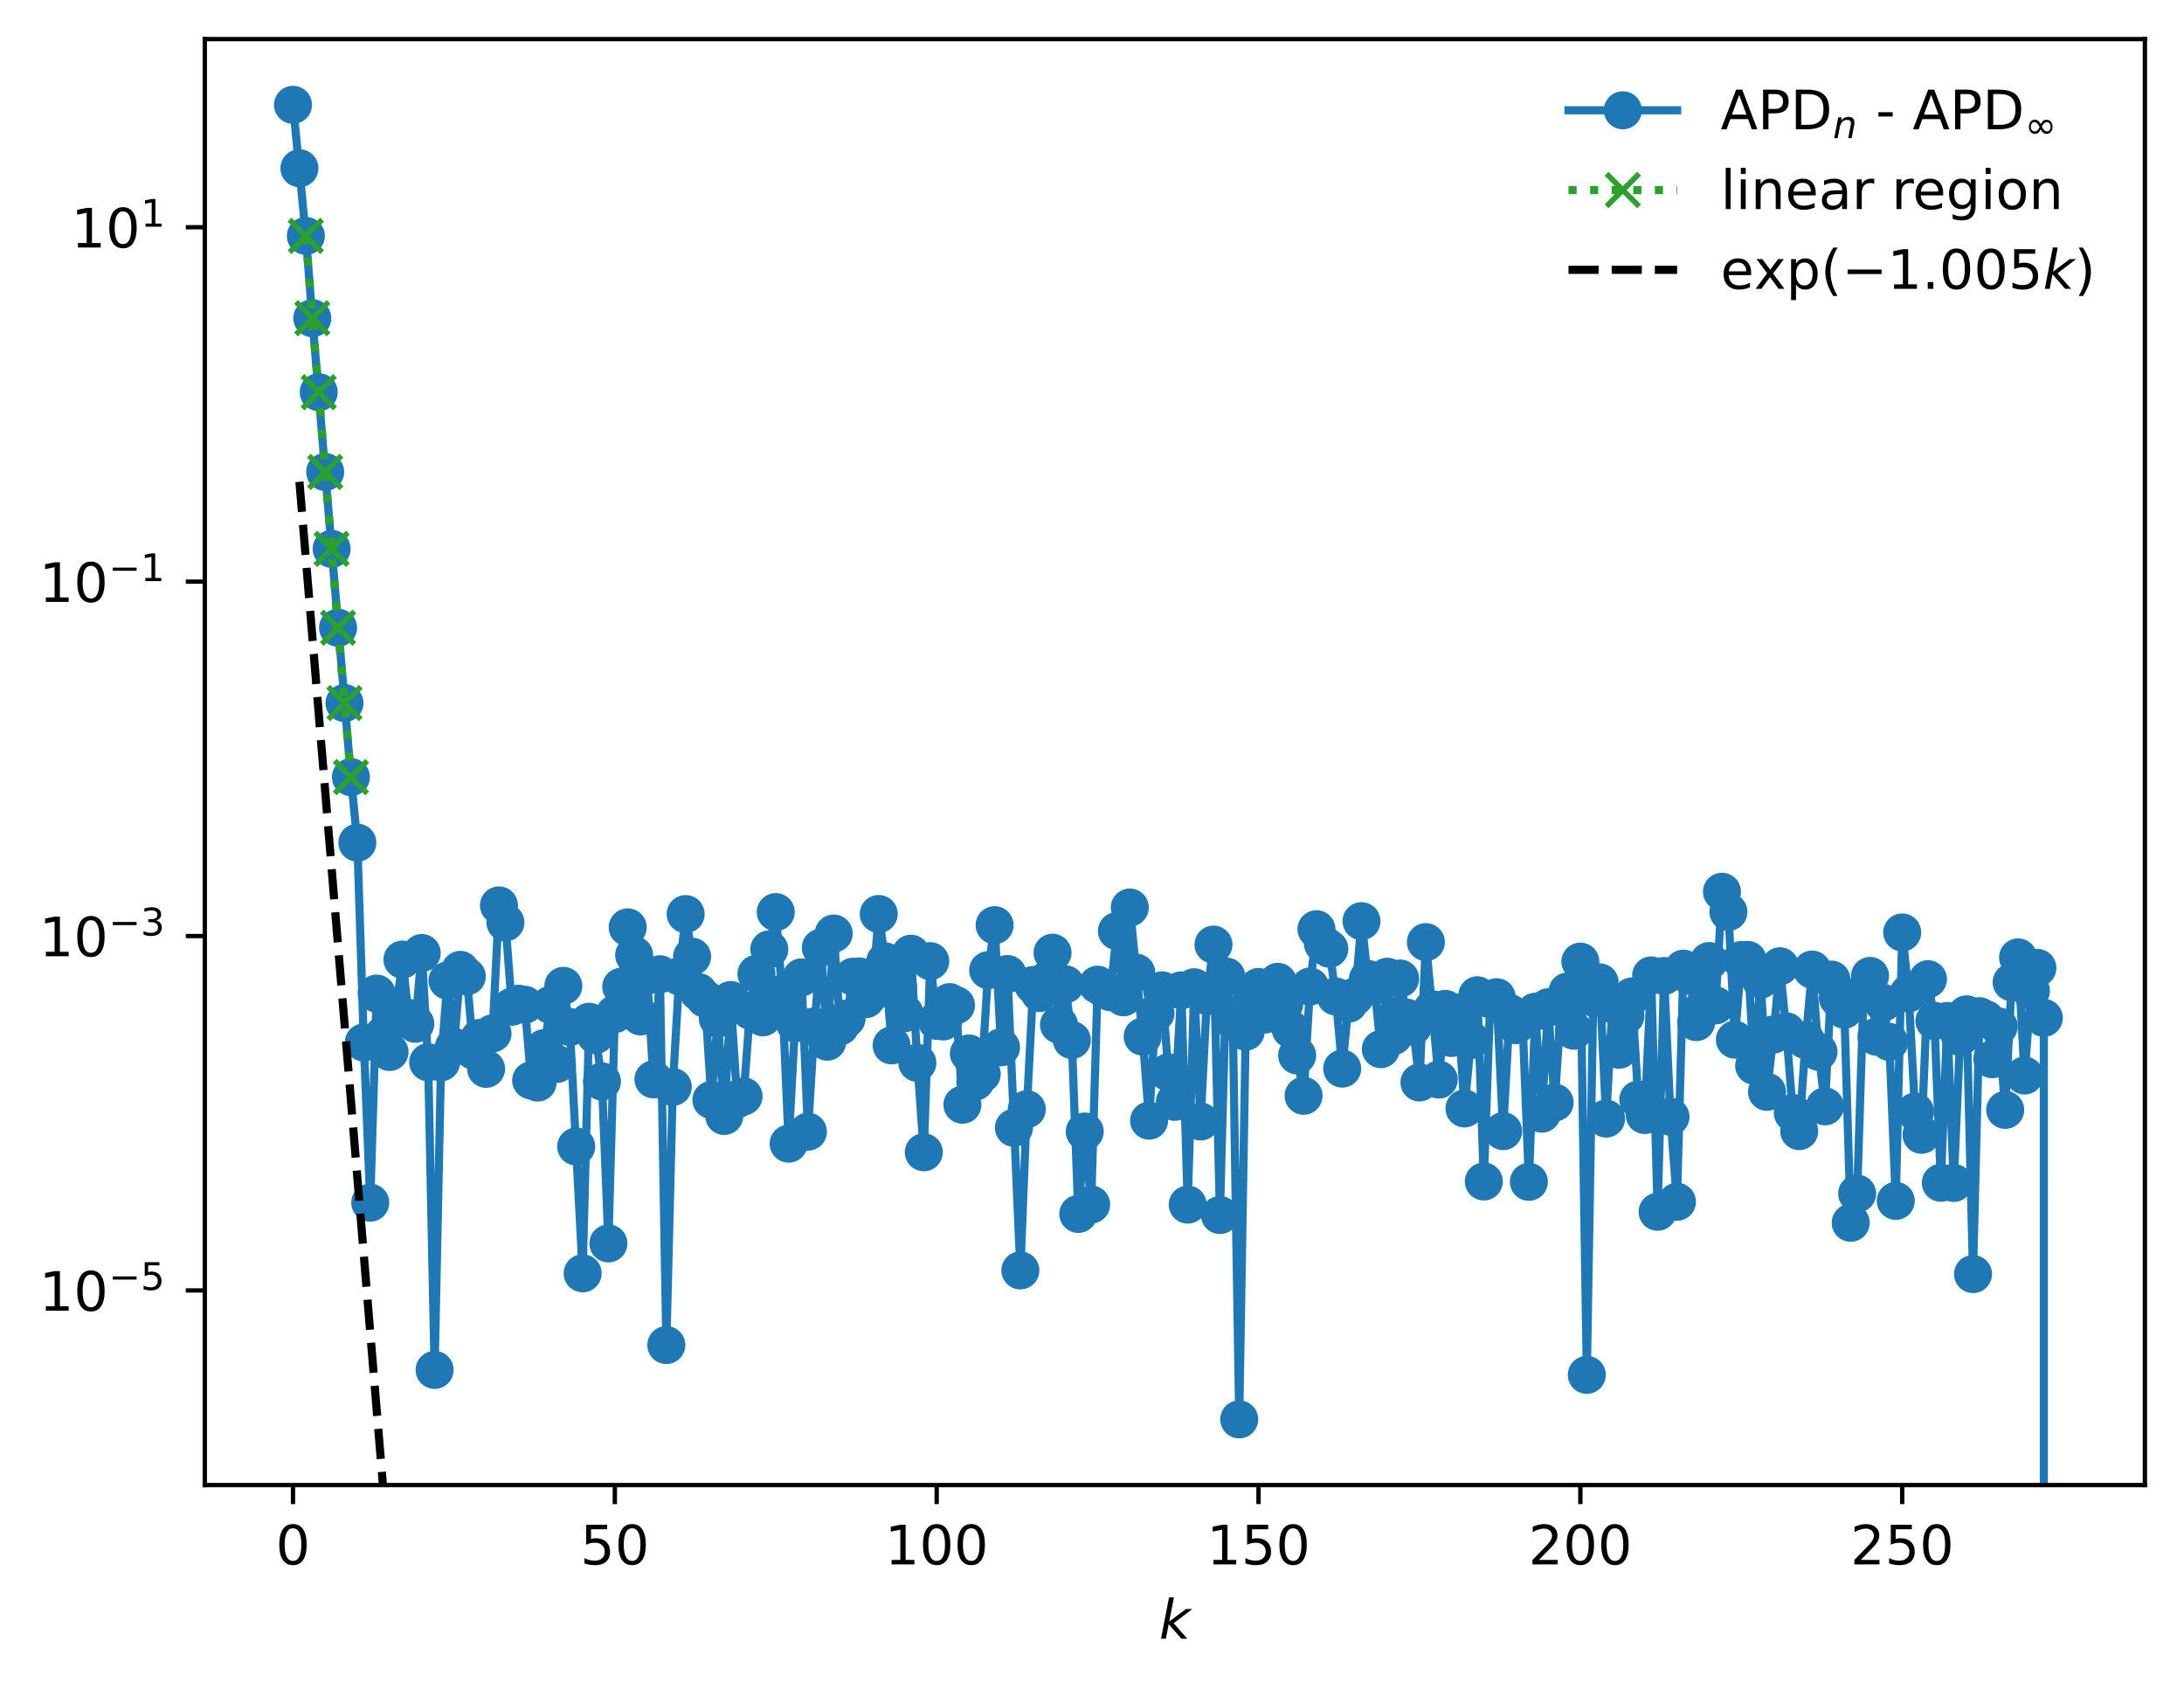 <?xml version="1.0" encoding="utf-8" standalone="no"?>
<!DOCTYPE svg PUBLIC "-//W3C//DTD SVG 1.1//EN"
  "http://www.w3.org/Graphics/SVG/1.1/DTD/svg11.dtd">
<!-- Created with matplotlib (https://matplotlib.org/) -->
<svg height="310.868pt" version="1.1" viewBox="0 0 402.02 310.868" width="402.02pt" xmlns="http://www.w3.org/2000/svg" xmlns:xlink="http://www.w3.org/1999/xlink">
 <defs>
  <style type="text/css">
*{stroke-linecap:butt;stroke-linejoin:round;}
  </style>
 </defs>
 <g id="figure_1">
  <g id="patch_1">
   <path d="M 0 310.868 
L 402.02 310.868 
L 402.02 0 
L 0 0 
z
" style="fill:#ffffff;"/>
  </g>
  <g id="axes_1">
   <g id="patch_2">
    <path d="M 37.7 273.312 
L 394.82 273.312 
L 394.82 7.2 
L 37.7 7.2 
z
" style="fill:#ffffff;"/>
   </g>
   <g id="matplotlib.axis_1">
    <g id="xtick_1">
     <g id="line2d_1">
      <defs>
       <path d="M 0 0 
L 0 3.5 
" id="m917e7c6786" style="stroke:#000000;stroke-width:0.8;"/>
      </defs>
      <g>
       <use style="stroke:#000000;stroke-width:0.8;" x="53.933" xlink:href="#m917e7c6786" y="273.312"/>
      </g>
     </g>
     <g id="text_1">
      <!-- 0 -->
      <defs>
       <path d="M 31.781 66.406 
Q 24.172 66.406 20.328 58.906 
Q 16.5 51.422 16.5 36.375 
Q 16.5 21.391 20.328 13.891 
Q 24.172 6.391 31.781 6.391 
Q 39.453 6.391 43.281 13.891 
Q 47.125 21.391 47.125 36.375 
Q 47.125 51.422 43.281 58.906 
Q 39.453 66.406 31.781 66.406 
z
M 31.781 74.219 
Q 44.047 74.219 50.516 64.516 
Q 56.984 54.828 56.984 36.375 
Q 56.984 17.969 50.516 8.266 
Q 44.047 -1.422 31.781 -1.422 
Q 19.531 -1.422 13.062 8.266 
Q 6.594 17.969 6.594 36.375 
Q 6.594 54.828 13.062 64.516 
Q 19.531 74.219 31.781 74.219 
z
" id="DejaVuSans-48"/>
      </defs>
      <g transform="translate(50.751 287.91)scale(0.1 -0.1)">
       <use xlink:href="#DejaVuSans-48"/>
      </g>
     </g>
    </g>
    <g id="xtick_2">
     <g id="line2d_2">
      <g>
       <use style="stroke:#000000;stroke-width:0.8;" x="113.176" xlink:href="#m917e7c6786" y="273.312"/>
      </g>
     </g>
     <g id="text_2">
      <!-- 50 -->
      <defs>
       <path d="M 10.797 72.906 
L 49.516 72.906 
L 49.516 64.594 
L 19.828 64.594 
L 19.828 46.734 
Q 21.969 47.469 24.109 47.828 
Q 26.266 48.188 28.422 48.188 
Q 40.625 48.188 47.75 41.5 
Q 54.891 34.812 54.891 23.391 
Q 54.891 11.625 47.562 5.094 
Q 40.234 -1.422 26.906 -1.422 
Q 22.312 -1.422 17.547 -0.641 
Q 12.797 0.141 7.719 1.703 
L 7.719 11.625 
Q 12.109 9.234 16.797 8.062 
Q 21.484 6.891 26.703 6.891 
Q 35.156 6.891 40.078 11.328 
Q 45.016 15.766 45.016 23.391 
Q 45.016 31 40.078 35.438 
Q 35.156 39.891 26.703 39.891 
Q 22.75 39.891 18.812 39.016 
Q 14.891 38.141 10.797 36.281 
z
" id="DejaVuSans-53"/>
      </defs>
      <g transform="translate(106.814 287.91)scale(0.1 -0.1)">
       <use xlink:href="#DejaVuSans-53"/>
       <use x="63.623" xlink:href="#DejaVuSans-48"/>
      </g>
     </g>
    </g>
    <g id="xtick_3">
     <g id="line2d_3">
      <g>
       <use style="stroke:#000000;stroke-width:0.8;" x="172.42" xlink:href="#m917e7c6786" y="273.312"/>
      </g>
     </g>
     <g id="text_3">
      <!-- 100 -->
      <defs>
       <path d="M 12.406 8.297 
L 28.516 8.297 
L 28.516 63.922 
L 10.984 60.406 
L 10.984 69.391 
L 28.422 72.906 
L 38.281 72.906 
L 38.281 8.297 
L 54.391 8.297 
L 54.391 0 
L 12.406 0 
z
" id="DejaVuSans-49"/>
      </defs>
      <g transform="translate(162.876 287.91)scale(0.1 -0.1)">
       <use xlink:href="#DejaVuSans-49"/>
       <use x="63.623" xlink:href="#DejaVuSans-48"/>
       <use x="127.246" xlink:href="#DejaVuSans-48"/>
      </g>
     </g>
    </g>
    <g id="xtick_4">
     <g id="line2d_4">
      <g>
       <use style="stroke:#000000;stroke-width:0.8;" x="231.663" xlink:href="#m917e7c6786" y="273.312"/>
      </g>
     </g>
     <g id="text_4">
      <!-- 150 -->
      <g transform="translate(222.12 287.91)scale(0.1 -0.1)">
       <use xlink:href="#DejaVuSans-49"/>
       <use x="63.623" xlink:href="#DejaVuSans-53"/>
       <use x="127.246" xlink:href="#DejaVuSans-48"/>
      </g>
     </g>
    </g>
    <g id="xtick_5">
     <g id="line2d_5">
      <g>
       <use style="stroke:#000000;stroke-width:0.8;" x="290.907" xlink:href="#m917e7c6786" y="273.312"/>
      </g>
     </g>
     <g id="text_5">
      <!-- 200 -->
      <defs>
       <path d="M 19.188 8.297 
L 53.609 8.297 
L 53.609 0 
L 7.328 0 
L 7.328 8.297 
Q 12.938 14.109 22.625 23.891 
Q 32.328 33.688 34.812 36.531 
Q 39.547 41.844 41.422 45.531 
Q 43.312 49.219 43.312 52.781 
Q 43.312 58.594 39.234 62.25 
Q 35.156 65.922 28.609 65.922 
Q 23.969 65.922 18.812 64.312 
Q 13.672 62.703 7.812 59.422 
L 7.812 69.391 
Q 13.766 71.781 18.938 73 
Q 24.125 74.219 28.422 74.219 
Q 39.75 74.219 46.484 68.547 
Q 53.219 62.891 53.219 53.422 
Q 53.219 48.922 51.531 44.891 
Q 49.859 40.875 45.406 35.406 
Q 44.188 33.984 37.641 27.219 
Q 31.109 20.453 19.188 8.297 
z
" id="DejaVuSans-50"/>
      </defs>
      <g transform="translate(281.363 287.91)scale(0.1 -0.1)">
       <use xlink:href="#DejaVuSans-50"/>
       <use x="63.623" xlink:href="#DejaVuSans-48"/>
       <use x="127.246" xlink:href="#DejaVuSans-48"/>
      </g>
     </g>
    </g>
    <g id="xtick_6">
     <g id="line2d_6">
      <g>
       <use style="stroke:#000000;stroke-width:0.8;" x="350.15" xlink:href="#m917e7c6786" y="273.312"/>
      </g>
     </g>
     <g id="text_6">
      <!-- 250 -->
      <g transform="translate(340.607 287.91)scale(0.1 -0.1)">
       <use xlink:href="#DejaVuSans-50"/>
       <use x="63.623" xlink:href="#DejaVuSans-53"/>
       <use x="127.246" xlink:href="#DejaVuSans-48"/>
      </g>
     </g>
    </g>
    <g id="text_7">
     <!-- $ k $ -->
     <defs>
      <path d="M 18.312 75.984 
L 27.297 75.984 
L 18.703 31.688 
L 49.516 54.688 
L 61.188 54.688 
L 26.812 28.516 
L 51.906 0 
L 41.016 0 
L 17.672 26.703 
L 12.5 0 
L 3.516 0 
z
" id="DejaVuSans-Oblique-107"/>
     </defs>
     <g transform="translate(213.36 301.589)scale(0.1 -0.1)">
      <use transform="translate(0 0.016)" xlink:href="#DejaVuSans-Oblique-107"/>
     </g>
    </g>
   </g>
   <g id="matplotlib.axis_2">
    <g id="ytick_1">
     <g id="line2d_7">
      <defs>
       <path d="M 0 0 
L -3.5 0 
" id="m13aad64b2e" style="stroke:#000000;stroke-width:0.8;"/>
      </defs>
      <g>
       <use style="stroke:#000000;stroke-width:0.8;" x="37.7" xlink:href="#m13aad64b2e" y="237.493"/>
      </g>
     </g>
     <g id="text_8">
      <!-- $\mathdefault{10^{-5}}$ -->
      <defs>
       <path d="M 10.594 35.5 
L 73.188 35.5 
L 73.188 27.203 
L 10.594 27.203 
z
" id="DejaVuSans-8722"/>
      </defs>
      <g transform="translate(7.2 241.292)scale(0.1 -0.1)">
       <use transform="translate(0 0.684)" xlink:href="#DejaVuSans-49"/>
       <use transform="translate(63.623 0.684)" xlink:href="#DejaVuSans-48"/>
       <use transform="translate(128.203 38.966)scale(0.7)" xlink:href="#DejaVuSans-8722"/>
       <use transform="translate(186.855 38.966)scale(0.7)" xlink:href="#DejaVuSans-53"/>
      </g>
     </g>
    </g>
    <g id="ytick_2">
     <g id="line2d_8">
      <g>
       <use style="stroke:#000000;stroke-width:0.8;" x="37.7" xlink:href="#m13aad64b2e" y="172.269"/>
      </g>
     </g>
     <g id="text_9">
      <!-- $\mathdefault{10^{-3}}$ -->
      <defs>
       <path d="M 40.578 39.312 
Q 47.656 37.797 51.625 33 
Q 55.609 28.219 55.609 21.188 
Q 55.609 10.406 48.188 4.484 
Q 40.766 -1.422 27.094 -1.422 
Q 22.516 -1.422 17.656 -0.516 
Q 12.797 0.391 7.625 2.203 
L 7.625 11.719 
Q 11.719 9.328 16.594 8.109 
Q 21.484 6.891 26.812 6.891 
Q 36.078 6.891 40.938 10.547 
Q 45.797 14.203 45.797 21.188 
Q 45.797 27.641 41.281 31.266 
Q 36.766 34.906 28.719 34.906 
L 20.219 34.906 
L 20.219 43.016 
L 29.109 43.016 
Q 36.375 43.016 40.234 45.922 
Q 44.094 48.828 44.094 54.297 
Q 44.094 59.906 40.109 62.906 
Q 36.141 65.922 28.719 65.922 
Q 24.656 65.922 20.016 65.031 
Q 15.375 64.156 9.812 62.312 
L 9.812 71.094 
Q 15.438 72.656 20.344 73.438 
Q 25.25 74.219 29.594 74.219 
Q 40.828 74.219 47.359 69.109 
Q 53.906 64.016 53.906 55.328 
Q 53.906 49.266 50.438 45.094 
Q 46.969 40.922 40.578 39.312 
z
" id="DejaVuSans-51"/>
      </defs>
      <g transform="translate(7.2 176.068)scale(0.1 -0.1)">
       <use transform="translate(0 0.766)" xlink:href="#DejaVuSans-49"/>
       <use transform="translate(63.623 0.766)" xlink:href="#DejaVuSans-48"/>
       <use transform="translate(128.203 39.047)scale(0.7)" xlink:href="#DejaVuSans-8722"/>
       <use transform="translate(186.855 39.047)scale(0.7)" xlink:href="#DejaVuSans-51"/>
      </g>
     </g>
    </g>
    <g id="ytick_3">
     <g id="line2d_9">
      <g>
       <use style="stroke:#000000;stroke-width:0.8;" x="37.7" xlink:href="#m13aad64b2e" y="107.045"/>
      </g>
     </g>
     <g id="text_10">
      <!-- $\mathdefault{10^{-1}}$ -->
      <g transform="translate(7.2 110.845)scale(0.1 -0.1)">
       <use transform="translate(0 0.684)" xlink:href="#DejaVuSans-49"/>
       <use transform="translate(63.623 0.684)" xlink:href="#DejaVuSans-48"/>
       <use transform="translate(128.203 38.966)scale(0.7)" xlink:href="#DejaVuSans-8722"/>
       <use transform="translate(186.855 38.966)scale(0.7)" xlink:href="#DejaVuSans-49"/>
      </g>
     </g>
    </g>
    <g id="ytick_4">
     <g id="line2d_10">
      <g>
       <use style="stroke:#000000;stroke-width:0.8;" x="37.7" xlink:href="#m13aad64b2e" y="41.822"/>
      </g>
     </g>
     <g id="text_11">
      <!-- $\mathdefault{10^{1}}$ -->
      <g transform="translate(13.1 45.621)scale(0.1 -0.1)">
       <use transform="translate(0 0.684)" xlink:href="#DejaVuSans-49"/>
       <use transform="translate(63.623 0.684)" xlink:href="#DejaVuSans-48"/>
       <use transform="translate(128.203 38.966)scale(0.7)" xlink:href="#DejaVuSans-49"/>
      </g>
     </g>
    </g>
   </g>
   <g id="line2d_11">
    <path clip-path="url(#p1f882ad20c)" d="M 53.933 19.296 
L 56.302 43.418 
L 57.487 58.563 
L 59.857 86.86 
L 64.597 143.024 
L 65.781 155.082 
L 66.966 191.856 
L 68.151 221.334 
L 69.336 182.857 
L 70.521 190.556 
L 71.706 193.612 
L 72.891 186.163 
L 74.076 176.598 
L 75.26 187.352 
L 76.445 188.408 
L 77.63 175.395 
L 78.815 195.503 
L 80 252.12 
L 81.185 195.511 
L 82.37 180.454 
L 83.554 192.655 
L 84.739 178.497 
L 85.924 179.689 
L 87.109 193.32 
L 88.294 191.01 
L 89.479 196.71 
L 90.664 190.182 
L 91.849 166.632 
L 93.033 169.763 
L 94.218 185.281 
L 95.403 184.719 
L 96.588 184.913 
L 97.773 198.833 
L 98.958 199.237 
L 100.143 192.914 
L 101.328 184.929 
L 102.512 195.81 
L 103.697 181.432 
L 104.882 189.016 
L 107.252 234.341 
L 108.437 188.041 
L 109.622 190.484 
L 110.807 199.031 
L 111.991 228.836 
L 113.176 186.613 
L 114.361 181.602 
L 115.546 170.671 
L 116.731 175.782 
L 117.916 187.063 
L 119.101 179.565 
L 120.285 198.646 
L 121.47 179.303 
L 122.655 247.542 
L 123.84 200.037 
L 125.025 179.669 
L 126.21 168.225 
L 127.395 176.064 
L 128.58 182.585 
L 129.764 183.775 
L 130.949 202.428 
L 132.134 187.45 
L 133.319 205.385 
L 134.504 184.04 
L 135.689 202.298 
L 136.874 201.766 
L 138.059 185.97 
L 139.243 179.228 
L 140.428 187.23 
L 141.613 174.718 
L 142.798 167.862 
L 143.983 182.874 
L 145.168 210.481 
L 146.353 188.336 
L 147.538 179.878 
L 148.722 208.274 
L 149.907 188.908 
L 151.092 174.419 
L 152.277 191.713 
L 153.462 171.803 
L 154.647 188.883 
L 155.832 187.458 
L 157.016 179.749 
L 158.201 179.705 
L 159.386 183.887 
L 160.571 182.634 
L 161.756 168.208 
L 162.941 176.934 
L 164.126 192.397 
L 165.311 181.708 
L 166.495 186.476 
L 167.68 175.518 
L 168.865 195.611 
L 170.05 212.064 
L 171.235 176.892 
L 172.42 187.87 
L 173.605 187.983 
L 174.79 184.427 
L 175.974 185.013 
L 177.159 203.315 
L 178.344 193.879 
L 179.529 199.052 
L 180.714 197.651 
L 181.899 178.55 
L 183.084 170.268 
L 184.268 192.746 
L 185.453 179.262 
L 187.823 233.803 
L 189.008 204.14 
L 190.193 181.272 
L 191.378 182.752 
L 192.563 180.492 
L 193.747 175.341 
L 194.932 188.589 
L 196.117 181.15 
L 197.302 191.412 
L 198.487 223.41 
L 199.672 208.249 
L 200.857 221.679 
L 202.042 181.225 
L 203.226 181.99 
L 204.411 182.611 
L 205.596 171.358 
L 206.781 183.543 
L 207.966 167.023 
L 210.336 190.77 
L 211.521 206.239 
L 212.705 186.458 
L 213.89 182.262 
L 215.075 197.356 
L 216.26 202.781 
L 217.445 182.263 
L 218.63 221.695 
L 219.815 181.698 
L 220.999 206.4 
L 222.184 183.318 
L 223.369 173.846 
L 224.554 223.615 
L 225.739 179.725 
L 226.924 187.815 
L 228.109 261.216 
L 229.294 189.869 
L 230.478 183.295 
L 231.663 181.638 
L 232.848 186.707 
L 234.033 184.032 
L 235.218 180.695 
L 236.403 184.765 
L 238.773 194.241 
L 239.957 201.668 
L 241.142 181.556 
L 242.327 171.014 
L 243.512 173.654 
L 244.697 174.616 
L 245.882 183.387 
L 247.067 196.666 
L 248.252 184.714 
L 249.436 183.393 
L 250.621 169.532 
L 251.806 180.166 
L 252.991 181.387 
L 254.176 193.09 
L 255.361 179.755 
L 256.546 190.646 
L 257.73 180.092 
L 258.915 187.279 
L 260.1 188.925 
L 261.285 199.212 
L 262.47 173.388 
L 264.84 198.69 
L 266.025 185.67 
L 267.209 191.033 
L 268.394 186.35 
L 269.579 204 
L 270.764 191.412 
L 271.949 183.172 
L 273.134 217.436 
L 274.319 183.912 
L 275.504 183.533 
L 276.688 208.174 
L 277.873 186.432 
L 279.058 188.674 
L 280.243 187.311 
L 281.428 217.502 
L 282.613 186.195 
L 283.798 204.962 
L 284.982 185.376 
L 286.167 202.91 
L 287.352 185.406 
L 288.537 182.476 
L 289.722 189.687 
L 290.907 176.973 
L 292.092 253.025 
L 293.277 183.627 
L 294.461 180.792 
L 295.646 205.864 
L 296.831 184.855 
L 298.016 193.191 
L 299.201 186.958 
L 300.386 183.385 
L 301.571 202.351 
L 302.756 205.209 
L 303.94 179.517 
L 305.125 223.011 
L 306.31 179.623 
L 307.495 205.533 
L 308.68 221.176 
L 309.865 178.274 
L 311.05 179.601 
L 312.235 188.111 
L 313.419 185.589 
L 314.604 176.866 
L 315.789 185.033 
L 316.974 164.119 
L 318.159 167.831 
L 319.344 191.342 
L 320.529 176.685 
L 321.713 176.676 
L 322.898 196.136 
L 324.083 180.289 
L 325.268 200.946 
L 326.453 190.397 
L 327.638 177.833 
L 328.823 189.807 
L 330.008 204.825 
L 331.192 208.173 
L 332.377 191.425 
L 333.562 178.436 
L 334.747 193.573 
L 335.932 203.613 
L 337.117 180.276 
L 338.302 183.678 
L 339.487 185.828 
L 340.671 225.036 
L 341.856 219.673 
L 343.041 182.626 
L 344.226 179.609 
L 345.411 190.793 
L 346.596 184.557 
L 347.781 191.755 
L 348.966 221.013 
L 350.15 171.609 
L 351.335 182.817 
L 352.52 204.587 
L 353.705 208.847 
L 354.89 180.212 
L 356.075 187.885 
L 357.26 217.677 
L 358.444 187.895 
L 359.629 217.703 
L 360.814 190.823 
L 361.999 186.677 
L 363.184 234.482 
L 364.369 187.023 
L 365.554 187.593 
L 366.739 194.939 
L 367.923 188.915 
L 369.108 204.262 
L 370.293 180.777 
L 371.478 176.197 
L 372.663 197.94 
L 373.848 182.306 
L 375.033 178.139 
L 376.218 187.328 
L 376.222 311.868 
L 376.222 311.868 
" style="fill:none;stroke:#1f77b4;stroke-linecap:square;stroke-width:1.5;"/>
    <defs>
     <path d="M 0 3 
C 0.796 3 1.559 2.684 2.121 2.121 
C 2.684 1.559 3 0.796 3 0 
C 3 -0.796 2.684 -1.559 2.121 -2.121 
C 1.559 -2.684 0.796 -3 0 -3 
C -0.796 -3 -1.559 -2.684 -2.121 -2.121 
C -2.684 -1.559 -3 -0.796 -3 0 
C -3 0.796 -2.684 1.559 -2.121 2.121 
C -1.559 2.684 -0.796 3 0 3 
z
" id="mfa6913a764" style="stroke:#1f77b4;"/>
    </defs>
    <g clip-path="url(#p1f882ad20c)">
     <use style="fill:#1f77b4;stroke:#1f77b4;" x="53.933" xlink:href="#mfa6913a764" y="19.296"/>
     <use style="fill:#1f77b4;stroke:#1f77b4;" x="55.118" xlink:href="#mfa6913a764" y="30.965"/>
     <use style="fill:#1f77b4;stroke:#1f77b4;" x="56.302" xlink:href="#mfa6913a764" y="43.418"/>
     <use style="fill:#1f77b4;stroke:#1f77b4;" x="57.487" xlink:href="#mfa6913a764" y="58.563"/>
     <use style="fill:#1f77b4;stroke:#1f77b4;" x="58.672" xlink:href="#mfa6913a764" y="72.179"/>
     <use style="fill:#1f77b4;stroke:#1f77b4;" x="59.857" xlink:href="#mfa6913a764" y="86.86"/>
     <use style="fill:#1f77b4;stroke:#1f77b4;" x="61.042" xlink:href="#mfa6913a764" y="101.014"/>
     <use style="fill:#1f77b4;stroke:#1f77b4;" x="62.227" xlink:href="#mfa6913a764" y="115.528"/>
     <use style="fill:#1f77b4;stroke:#1f77b4;" x="63.412" xlink:href="#mfa6913a764" y="129.386"/>
     <use style="fill:#1f77b4;stroke:#1f77b4;" x="64.597" xlink:href="#mfa6913a764" y="143.024"/>
     <use style="fill:#1f77b4;stroke:#1f77b4;" x="65.781" xlink:href="#mfa6913a764" y="155.082"/>
     <use style="fill:#1f77b4;stroke:#1f77b4;" x="66.966" xlink:href="#mfa6913a764" y="191.856"/>
     <use style="fill:#1f77b4;stroke:#1f77b4;" x="68.151" xlink:href="#mfa6913a764" y="221.334"/>
     <use style="fill:#1f77b4;stroke:#1f77b4;" x="69.336" xlink:href="#mfa6913a764" y="182.857"/>
     <use style="fill:#1f77b4;stroke:#1f77b4;" x="70.521" xlink:href="#mfa6913a764" y="190.556"/>
     <use style="fill:#1f77b4;stroke:#1f77b4;" x="71.706" xlink:href="#mfa6913a764" y="193.612"/>
     <use style="fill:#1f77b4;stroke:#1f77b4;" x="72.891" xlink:href="#mfa6913a764" y="186.163"/>
     <use style="fill:#1f77b4;stroke:#1f77b4;" x="74.076" xlink:href="#mfa6913a764" y="176.598"/>
     <use style="fill:#1f77b4;stroke:#1f77b4;" x="75.26" xlink:href="#mfa6913a764" y="187.352"/>
     <use style="fill:#1f77b4;stroke:#1f77b4;" x="76.445" xlink:href="#mfa6913a764" y="188.408"/>
     <use style="fill:#1f77b4;stroke:#1f77b4;" x="77.63" xlink:href="#mfa6913a764" y="175.395"/>
     <use style="fill:#1f77b4;stroke:#1f77b4;" x="78.815" xlink:href="#mfa6913a764" y="195.503"/>
     <use style="fill:#1f77b4;stroke:#1f77b4;" x="80" xlink:href="#mfa6913a764" y="252.12"/>
     <use style="fill:#1f77b4;stroke:#1f77b4;" x="81.185" xlink:href="#mfa6913a764" y="195.511"/>
     <use style="fill:#1f77b4;stroke:#1f77b4;" x="82.37" xlink:href="#mfa6913a764" y="180.454"/>
     <use style="fill:#1f77b4;stroke:#1f77b4;" x="83.554" xlink:href="#mfa6913a764" y="192.655"/>
     <use style="fill:#1f77b4;stroke:#1f77b4;" x="84.739" xlink:href="#mfa6913a764" y="178.497"/>
     <use style="fill:#1f77b4;stroke:#1f77b4;" x="85.924" xlink:href="#mfa6913a764" y="179.689"/>
     <use style="fill:#1f77b4;stroke:#1f77b4;" x="87.109" xlink:href="#mfa6913a764" y="193.32"/>
     <use style="fill:#1f77b4;stroke:#1f77b4;" x="88.294" xlink:href="#mfa6913a764" y="191.01"/>
     <use style="fill:#1f77b4;stroke:#1f77b4;" x="89.479" xlink:href="#mfa6913a764" y="196.71"/>
     <use style="fill:#1f77b4;stroke:#1f77b4;" x="90.664" xlink:href="#mfa6913a764" y="190.182"/>
     <use style="fill:#1f77b4;stroke:#1f77b4;" x="91.849" xlink:href="#mfa6913a764" y="166.632"/>
     <use style="fill:#1f77b4;stroke:#1f77b4;" x="93.033" xlink:href="#mfa6913a764" y="169.763"/>
     <use style="fill:#1f77b4;stroke:#1f77b4;" x="94.218" xlink:href="#mfa6913a764" y="185.281"/>
     <use style="fill:#1f77b4;stroke:#1f77b4;" x="95.403" xlink:href="#mfa6913a764" y="184.719"/>
     <use style="fill:#1f77b4;stroke:#1f77b4;" x="96.588" xlink:href="#mfa6913a764" y="184.913"/>
     <use style="fill:#1f77b4;stroke:#1f77b4;" x="97.773" xlink:href="#mfa6913a764" y="198.833"/>
     <use style="fill:#1f77b4;stroke:#1f77b4;" x="98.958" xlink:href="#mfa6913a764" y="199.237"/>
     <use style="fill:#1f77b4;stroke:#1f77b4;" x="100.143" xlink:href="#mfa6913a764" y="192.914"/>
     <use style="fill:#1f77b4;stroke:#1f77b4;" x="101.328" xlink:href="#mfa6913a764" y="184.929"/>
     <use style="fill:#1f77b4;stroke:#1f77b4;" x="102.512" xlink:href="#mfa6913a764" y="195.81"/>
     <use style="fill:#1f77b4;stroke:#1f77b4;" x="103.697" xlink:href="#mfa6913a764" y="181.432"/>
     <use style="fill:#1f77b4;stroke:#1f77b4;" x="104.882" xlink:href="#mfa6913a764" y="189.016"/>
     <use style="fill:#1f77b4;stroke:#1f77b4;" x="106.067" xlink:href="#mfa6913a764" y="211.004"/>
     <use style="fill:#1f77b4;stroke:#1f77b4;" x="107.252" xlink:href="#mfa6913a764" y="234.341"/>
     <use style="fill:#1f77b4;stroke:#1f77b4;" x="108.437" xlink:href="#mfa6913a764" y="188.041"/>
     <use style="fill:#1f77b4;stroke:#1f77b4;" x="109.622" xlink:href="#mfa6913a764" y="190.484"/>
     <use style="fill:#1f77b4;stroke:#1f77b4;" x="110.807" xlink:href="#mfa6913a764" y="199.031"/>
     <use style="fill:#1f77b4;stroke:#1f77b4;" x="111.991" xlink:href="#mfa6913a764" y="228.836"/>
     <use style="fill:#1f77b4;stroke:#1f77b4;" x="113.176" xlink:href="#mfa6913a764" y="186.613"/>
     <use style="fill:#1f77b4;stroke:#1f77b4;" x="114.361" xlink:href="#mfa6913a764" y="181.602"/>
     <use style="fill:#1f77b4;stroke:#1f77b4;" x="115.546" xlink:href="#mfa6913a764" y="170.671"/>
     <use style="fill:#1f77b4;stroke:#1f77b4;" x="116.731" xlink:href="#mfa6913a764" y="175.782"/>
     <use style="fill:#1f77b4;stroke:#1f77b4;" x="117.916" xlink:href="#mfa6913a764" y="187.063"/>
     <use style="fill:#1f77b4;stroke:#1f77b4;" x="119.101" xlink:href="#mfa6913a764" y="179.565"/>
     <use style="fill:#1f77b4;stroke:#1f77b4;" x="120.285" xlink:href="#mfa6913a764" y="198.646"/>
     <use style="fill:#1f77b4;stroke:#1f77b4;" x="121.47" xlink:href="#mfa6913a764" y="179.303"/>
     <use style="fill:#1f77b4;stroke:#1f77b4;" x="122.655" xlink:href="#mfa6913a764" y="247.542"/>
     <use style="fill:#1f77b4;stroke:#1f77b4;" x="123.84" xlink:href="#mfa6913a764" y="200.037"/>
     <use style="fill:#1f77b4;stroke:#1f77b4;" x="125.025" xlink:href="#mfa6913a764" y="179.669"/>
     <use style="fill:#1f77b4;stroke:#1f77b4;" x="126.21" xlink:href="#mfa6913a764" y="168.225"/>
     <use style="fill:#1f77b4;stroke:#1f77b4;" x="127.395" xlink:href="#mfa6913a764" y="176.064"/>
     <use style="fill:#1f77b4;stroke:#1f77b4;" x="128.58" xlink:href="#mfa6913a764" y="182.585"/>
     <use style="fill:#1f77b4;stroke:#1f77b4;" x="129.764" xlink:href="#mfa6913a764" y="183.775"/>
     <use style="fill:#1f77b4;stroke:#1f77b4;" x="130.949" xlink:href="#mfa6913a764" y="202.428"/>
     <use style="fill:#1f77b4;stroke:#1f77b4;" x="132.134" xlink:href="#mfa6913a764" y="187.45"/>
     <use style="fill:#1f77b4;stroke:#1f77b4;" x="133.319" xlink:href="#mfa6913a764" y="205.385"/>
     <use style="fill:#1f77b4;stroke:#1f77b4;" x="134.504" xlink:href="#mfa6913a764" y="184.04"/>
     <use style="fill:#1f77b4;stroke:#1f77b4;" x="135.689" xlink:href="#mfa6913a764" y="202.298"/>
     <use style="fill:#1f77b4;stroke:#1f77b4;" x="136.874" xlink:href="#mfa6913a764" y="201.766"/>
     <use style="fill:#1f77b4;stroke:#1f77b4;" x="138.059" xlink:href="#mfa6913a764" y="185.97"/>
     <use style="fill:#1f77b4;stroke:#1f77b4;" x="139.243" xlink:href="#mfa6913a764" y="179.228"/>
     <use style="fill:#1f77b4;stroke:#1f77b4;" x="140.428" xlink:href="#mfa6913a764" y="187.23"/>
     <use style="fill:#1f77b4;stroke:#1f77b4;" x="141.613" xlink:href="#mfa6913a764" y="174.718"/>
     <use style="fill:#1f77b4;stroke:#1f77b4;" x="142.798" xlink:href="#mfa6913a764" y="167.862"/>
     <use style="fill:#1f77b4;stroke:#1f77b4;" x="143.983" xlink:href="#mfa6913a764" y="182.874"/>
     <use style="fill:#1f77b4;stroke:#1f77b4;" x="145.168" xlink:href="#mfa6913a764" y="210.481"/>
     <use style="fill:#1f77b4;stroke:#1f77b4;" x="146.353" xlink:href="#mfa6913a764" y="188.336"/>
     <use style="fill:#1f77b4;stroke:#1f77b4;" x="147.538" xlink:href="#mfa6913a764" y="179.878"/>
     <use style="fill:#1f77b4;stroke:#1f77b4;" x="148.722" xlink:href="#mfa6913a764" y="208.274"/>
     <use style="fill:#1f77b4;stroke:#1f77b4;" x="149.907" xlink:href="#mfa6913a764" y="188.908"/>
     <use style="fill:#1f77b4;stroke:#1f77b4;" x="151.092" xlink:href="#mfa6913a764" y="174.419"/>
     <use style="fill:#1f77b4;stroke:#1f77b4;" x="152.277" xlink:href="#mfa6913a764" y="191.713"/>
     <use style="fill:#1f77b4;stroke:#1f77b4;" x="153.462" xlink:href="#mfa6913a764" y="171.803"/>
     <use style="fill:#1f77b4;stroke:#1f77b4;" x="154.647" xlink:href="#mfa6913a764" y="188.883"/>
     <use style="fill:#1f77b4;stroke:#1f77b4;" x="155.832" xlink:href="#mfa6913a764" y="187.458"/>
     <use style="fill:#1f77b4;stroke:#1f77b4;" x="157.016" xlink:href="#mfa6913a764" y="179.749"/>
     <use style="fill:#1f77b4;stroke:#1f77b4;" x="158.201" xlink:href="#mfa6913a764" y="179.705"/>
     <use style="fill:#1f77b4;stroke:#1f77b4;" x="159.386" xlink:href="#mfa6913a764" y="183.887"/>
     <use style="fill:#1f77b4;stroke:#1f77b4;" x="160.571" xlink:href="#mfa6913a764" y="182.634"/>
     <use style="fill:#1f77b4;stroke:#1f77b4;" x="161.756" xlink:href="#mfa6913a764" y="168.208"/>
     <use style="fill:#1f77b4;stroke:#1f77b4;" x="162.941" xlink:href="#mfa6913a764" y="176.934"/>
     <use style="fill:#1f77b4;stroke:#1f77b4;" x="164.126" xlink:href="#mfa6913a764" y="192.397"/>
     <use style="fill:#1f77b4;stroke:#1f77b4;" x="165.311" xlink:href="#mfa6913a764" y="181.708"/>
     <use style="fill:#1f77b4;stroke:#1f77b4;" x="166.495" xlink:href="#mfa6913a764" y="186.476"/>
     <use style="fill:#1f77b4;stroke:#1f77b4;" x="167.68" xlink:href="#mfa6913a764" y="175.518"/>
     <use style="fill:#1f77b4;stroke:#1f77b4;" x="168.865" xlink:href="#mfa6913a764" y="195.611"/>
     <use style="fill:#1f77b4;stroke:#1f77b4;" x="170.05" xlink:href="#mfa6913a764" y="212.064"/>
     <use style="fill:#1f77b4;stroke:#1f77b4;" x="171.235" xlink:href="#mfa6913a764" y="176.892"/>
     <use style="fill:#1f77b4;stroke:#1f77b4;" x="172.42" xlink:href="#mfa6913a764" y="187.87"/>
     <use style="fill:#1f77b4;stroke:#1f77b4;" x="173.605" xlink:href="#mfa6913a764" y="187.983"/>
     <use style="fill:#1f77b4;stroke:#1f77b4;" x="174.79" xlink:href="#mfa6913a764" y="184.427"/>
     <use style="fill:#1f77b4;stroke:#1f77b4;" x="175.974" xlink:href="#mfa6913a764" y="185.013"/>
     <use style="fill:#1f77b4;stroke:#1f77b4;" x="177.159" xlink:href="#mfa6913a764" y="203.315"/>
     <use style="fill:#1f77b4;stroke:#1f77b4;" x="178.344" xlink:href="#mfa6913a764" y="193.879"/>
     <use style="fill:#1f77b4;stroke:#1f77b4;" x="179.529" xlink:href="#mfa6913a764" y="199.052"/>
     <use style="fill:#1f77b4;stroke:#1f77b4;" x="180.714" xlink:href="#mfa6913a764" y="197.651"/>
     <use style="fill:#1f77b4;stroke:#1f77b4;" x="181.899" xlink:href="#mfa6913a764" y="178.55"/>
     <use style="fill:#1f77b4;stroke:#1f77b4;" x="183.084" xlink:href="#mfa6913a764" y="170.268"/>
     <use style="fill:#1f77b4;stroke:#1f77b4;" x="184.268" xlink:href="#mfa6913a764" y="192.746"/>
     <use style="fill:#1f77b4;stroke:#1f77b4;" x="185.453" xlink:href="#mfa6913a764" y="179.262"/>
     <use style="fill:#1f77b4;stroke:#1f77b4;" x="186.638" xlink:href="#mfa6913a764" y="207.558"/>
     <use style="fill:#1f77b4;stroke:#1f77b4;" x="187.823" xlink:href="#mfa6913a764" y="233.803"/>
     <use style="fill:#1f77b4;stroke:#1f77b4;" x="189.008" xlink:href="#mfa6913a764" y="204.14"/>
     <use style="fill:#1f77b4;stroke:#1f77b4;" x="190.193" xlink:href="#mfa6913a764" y="181.272"/>
     <use style="fill:#1f77b4;stroke:#1f77b4;" x="191.378" xlink:href="#mfa6913a764" y="182.752"/>
     <use style="fill:#1f77b4;stroke:#1f77b4;" x="192.563" xlink:href="#mfa6913a764" y="180.492"/>
     <use style="fill:#1f77b4;stroke:#1f77b4;" x="193.747" xlink:href="#mfa6913a764" y="175.341"/>
     <use style="fill:#1f77b4;stroke:#1f77b4;" x="194.932" xlink:href="#mfa6913a764" y="188.589"/>
     <use style="fill:#1f77b4;stroke:#1f77b4;" x="196.117" xlink:href="#mfa6913a764" y="181.15"/>
     <use style="fill:#1f77b4;stroke:#1f77b4;" x="197.302" xlink:href="#mfa6913a764" y="191.412"/>
     <use style="fill:#1f77b4;stroke:#1f77b4;" x="198.487" xlink:href="#mfa6913a764" y="223.41"/>
     <use style="fill:#1f77b4;stroke:#1f77b4;" x="199.672" xlink:href="#mfa6913a764" y="208.249"/>
     <use style="fill:#1f77b4;stroke:#1f77b4;" x="200.857" xlink:href="#mfa6913a764" y="221.679"/>
     <use style="fill:#1f77b4;stroke:#1f77b4;" x="202.042" xlink:href="#mfa6913a764" y="181.225"/>
     <use style="fill:#1f77b4;stroke:#1f77b4;" x="203.226" xlink:href="#mfa6913a764" y="181.99"/>
     <use style="fill:#1f77b4;stroke:#1f77b4;" x="204.411" xlink:href="#mfa6913a764" y="182.611"/>
     <use style="fill:#1f77b4;stroke:#1f77b4;" x="205.596" xlink:href="#mfa6913a764" y="171.358"/>
     <use style="fill:#1f77b4;stroke:#1f77b4;" x="206.781" xlink:href="#mfa6913a764" y="183.543"/>
     <use style="fill:#1f77b4;stroke:#1f77b4;" x="207.966" xlink:href="#mfa6913a764" y="167.023"/>
     <use style="fill:#1f77b4;stroke:#1f77b4;" x="209.151" xlink:href="#mfa6913a764" y="179.014"/>
     <use style="fill:#1f77b4;stroke:#1f77b4;" x="210.336" xlink:href="#mfa6913a764" y="190.77"/>
     <use style="fill:#1f77b4;stroke:#1f77b4;" x="211.521" xlink:href="#mfa6913a764" y="206.239"/>
     <use style="fill:#1f77b4;stroke:#1f77b4;" x="212.705" xlink:href="#mfa6913a764" y="186.458"/>
     <use style="fill:#1f77b4;stroke:#1f77b4;" x="213.89" xlink:href="#mfa6913a764" y="182.262"/>
     <use style="fill:#1f77b4;stroke:#1f77b4;" x="215.075" xlink:href="#mfa6913a764" y="197.356"/>
     <use style="fill:#1f77b4;stroke:#1f77b4;" x="216.26" xlink:href="#mfa6913a764" y="202.781"/>
     <use style="fill:#1f77b4;stroke:#1f77b4;" x="217.445" xlink:href="#mfa6913a764" y="182.263"/>
     <use style="fill:#1f77b4;stroke:#1f77b4;" x="218.63" xlink:href="#mfa6913a764" y="221.695"/>
     <use style="fill:#1f77b4;stroke:#1f77b4;" x="219.815" xlink:href="#mfa6913a764" y="181.698"/>
     <use style="fill:#1f77b4;stroke:#1f77b4;" x="220.999" xlink:href="#mfa6913a764" y="206.4"/>
     <use style="fill:#1f77b4;stroke:#1f77b4;" x="222.184" xlink:href="#mfa6913a764" y="183.318"/>
     <use style="fill:#1f77b4;stroke:#1f77b4;" x="223.369" xlink:href="#mfa6913a764" y="173.846"/>
     <use style="fill:#1f77b4;stroke:#1f77b4;" x="224.554" xlink:href="#mfa6913a764" y="223.615"/>
     <use style="fill:#1f77b4;stroke:#1f77b4;" x="225.739" xlink:href="#mfa6913a764" y="179.725"/>
     <use style="fill:#1f77b4;stroke:#1f77b4;" x="226.924" xlink:href="#mfa6913a764" y="187.815"/>
     <use style="fill:#1f77b4;stroke:#1f77b4;" x="228.109" xlink:href="#mfa6913a764" y="261.216"/>
     <use style="fill:#1f77b4;stroke:#1f77b4;" x="229.294" xlink:href="#mfa6913a764" y="189.869"/>
     <use style="fill:#1f77b4;stroke:#1f77b4;" x="230.478" xlink:href="#mfa6913a764" y="183.295"/>
     <use style="fill:#1f77b4;stroke:#1f77b4;" x="231.663" xlink:href="#mfa6913a764" y="181.638"/>
     <use style="fill:#1f77b4;stroke:#1f77b4;" x="232.848" xlink:href="#mfa6913a764" y="186.707"/>
     <use style="fill:#1f77b4;stroke:#1f77b4;" x="234.033" xlink:href="#mfa6913a764" y="184.032"/>
     <use style="fill:#1f77b4;stroke:#1f77b4;" x="235.218" xlink:href="#mfa6913a764" y="180.695"/>
     <use style="fill:#1f77b4;stroke:#1f77b4;" x="236.403" xlink:href="#mfa6913a764" y="184.765"/>
     <use style="fill:#1f77b4;stroke:#1f77b4;" x="237.588" xlink:href="#mfa6913a764" y="189.433"/>
     <use style="fill:#1f77b4;stroke:#1f77b4;" x="238.773" xlink:href="#mfa6913a764" y="194.241"/>
     <use style="fill:#1f77b4;stroke:#1f77b4;" x="239.957" xlink:href="#mfa6913a764" y="201.668"/>
     <use style="fill:#1f77b4;stroke:#1f77b4;" x="241.142" xlink:href="#mfa6913a764" y="181.556"/>
     <use style="fill:#1f77b4;stroke:#1f77b4;" x="242.327" xlink:href="#mfa6913a764" y="171.014"/>
     <use style="fill:#1f77b4;stroke:#1f77b4;" x="243.512" xlink:href="#mfa6913a764" y="173.654"/>
     <use style="fill:#1f77b4;stroke:#1f77b4;" x="244.697" xlink:href="#mfa6913a764" y="174.616"/>
     <use style="fill:#1f77b4;stroke:#1f77b4;" x="245.882" xlink:href="#mfa6913a764" y="183.387"/>
     <use style="fill:#1f77b4;stroke:#1f77b4;" x="247.067" xlink:href="#mfa6913a764" y="196.666"/>
     <use style="fill:#1f77b4;stroke:#1f77b4;" x="248.252" xlink:href="#mfa6913a764" y="184.714"/>
     <use style="fill:#1f77b4;stroke:#1f77b4;" x="249.436" xlink:href="#mfa6913a764" y="183.393"/>
     <use style="fill:#1f77b4;stroke:#1f77b4;" x="250.621" xlink:href="#mfa6913a764" y="169.532"/>
     <use style="fill:#1f77b4;stroke:#1f77b4;" x="251.806" xlink:href="#mfa6913a764" y="180.166"/>
     <use style="fill:#1f77b4;stroke:#1f77b4;" x="252.991" xlink:href="#mfa6913a764" y="181.387"/>
     <use style="fill:#1f77b4;stroke:#1f77b4;" x="254.176" xlink:href="#mfa6913a764" y="193.09"/>
     <use style="fill:#1f77b4;stroke:#1f77b4;" x="255.361" xlink:href="#mfa6913a764" y="179.755"/>
     <use style="fill:#1f77b4;stroke:#1f77b4;" x="256.546" xlink:href="#mfa6913a764" y="190.646"/>
     <use style="fill:#1f77b4;stroke:#1f77b4;" x="257.73" xlink:href="#mfa6913a764" y="180.092"/>
     <use style="fill:#1f77b4;stroke:#1f77b4;" x="258.915" xlink:href="#mfa6913a764" y="187.279"/>
     <use style="fill:#1f77b4;stroke:#1f77b4;" x="260.1" xlink:href="#mfa6913a764" y="188.925"/>
     <use style="fill:#1f77b4;stroke:#1f77b4;" x="261.285" xlink:href="#mfa6913a764" y="199.212"/>
     <use style="fill:#1f77b4;stroke:#1f77b4;" x="262.47" xlink:href="#mfa6913a764" y="173.388"/>
     <use style="fill:#1f77b4;stroke:#1f77b4;" x="263.655" xlink:href="#mfa6913a764" y="185.751"/>
     <use style="fill:#1f77b4;stroke:#1f77b4;" x="264.84" xlink:href="#mfa6913a764" y="198.69"/>
     <use style="fill:#1f77b4;stroke:#1f77b4;" x="266.025" xlink:href="#mfa6913a764" y="185.67"/>
     <use style="fill:#1f77b4;stroke:#1f77b4;" x="267.209" xlink:href="#mfa6913a764" y="191.033"/>
     <use style="fill:#1f77b4;stroke:#1f77b4;" x="268.394" xlink:href="#mfa6913a764" y="186.35"/>
     <use style="fill:#1f77b4;stroke:#1f77b4;" x="269.579" xlink:href="#mfa6913a764" y="204"/>
     <use style="fill:#1f77b4;stroke:#1f77b4;" x="270.764" xlink:href="#mfa6913a764" y="191.412"/>
     <use style="fill:#1f77b4;stroke:#1f77b4;" x="271.949" xlink:href="#mfa6913a764" y="183.172"/>
     <use style="fill:#1f77b4;stroke:#1f77b4;" x="273.134" xlink:href="#mfa6913a764" y="217.436"/>
     <use style="fill:#1f77b4;stroke:#1f77b4;" x="274.319" xlink:href="#mfa6913a764" y="183.912"/>
     <use style="fill:#1f77b4;stroke:#1f77b4;" x="275.504" xlink:href="#mfa6913a764" y="183.533"/>
     <use style="fill:#1f77b4;stroke:#1f77b4;" x="276.688" xlink:href="#mfa6913a764" y="208.174"/>
     <use style="fill:#1f77b4;stroke:#1f77b4;" x="277.873" xlink:href="#mfa6913a764" y="186.432"/>
     <use style="fill:#1f77b4;stroke:#1f77b4;" x="279.058" xlink:href="#mfa6913a764" y="188.674"/>
     <use style="fill:#1f77b4;stroke:#1f77b4;" x="280.243" xlink:href="#mfa6913a764" y="187.311"/>
     <use style="fill:#1f77b4;stroke:#1f77b4;" x="281.428" xlink:href="#mfa6913a764" y="217.502"/>
     <use style="fill:#1f77b4;stroke:#1f77b4;" x="282.613" xlink:href="#mfa6913a764" y="186.195"/>
     <use style="fill:#1f77b4;stroke:#1f77b4;" x="283.798" xlink:href="#mfa6913a764" y="204.962"/>
     <use style="fill:#1f77b4;stroke:#1f77b4;" x="284.982" xlink:href="#mfa6913a764" y="185.376"/>
     <use style="fill:#1f77b4;stroke:#1f77b4;" x="286.167" xlink:href="#mfa6913a764" y="202.91"/>
     <use style="fill:#1f77b4;stroke:#1f77b4;" x="287.352" xlink:href="#mfa6913a764" y="185.406"/>
     <use style="fill:#1f77b4;stroke:#1f77b4;" x="288.537" xlink:href="#mfa6913a764" y="182.476"/>
     <use style="fill:#1f77b4;stroke:#1f77b4;" x="289.722" xlink:href="#mfa6913a764" y="189.687"/>
     <use style="fill:#1f77b4;stroke:#1f77b4;" x="290.907" xlink:href="#mfa6913a764" y="176.973"/>
     <use style="fill:#1f77b4;stroke:#1f77b4;" x="292.092" xlink:href="#mfa6913a764" y="253.025"/>
     <use style="fill:#1f77b4;stroke:#1f77b4;" x="293.277" xlink:href="#mfa6913a764" y="183.627"/>
     <use style="fill:#1f77b4;stroke:#1f77b4;" x="294.461" xlink:href="#mfa6913a764" y="180.792"/>
     <use style="fill:#1f77b4;stroke:#1f77b4;" x="295.646" xlink:href="#mfa6913a764" y="205.864"/>
     <use style="fill:#1f77b4;stroke:#1f77b4;" x="296.831" xlink:href="#mfa6913a764" y="184.855"/>
     <use style="fill:#1f77b4;stroke:#1f77b4;" x="298.016" xlink:href="#mfa6913a764" y="193.191"/>
     <use style="fill:#1f77b4;stroke:#1f77b4;" x="299.201" xlink:href="#mfa6913a764" y="186.958"/>
     <use style="fill:#1f77b4;stroke:#1f77b4;" x="300.386" xlink:href="#mfa6913a764" y="183.385"/>
     <use style="fill:#1f77b4;stroke:#1f77b4;" x="301.571" xlink:href="#mfa6913a764" y="202.351"/>
     <use style="fill:#1f77b4;stroke:#1f77b4;" x="302.756" xlink:href="#mfa6913a764" y="205.209"/>
     <use style="fill:#1f77b4;stroke:#1f77b4;" x="303.94" xlink:href="#mfa6913a764" y="179.517"/>
     <use style="fill:#1f77b4;stroke:#1f77b4;" x="305.125" xlink:href="#mfa6913a764" y="223.011"/>
     <use style="fill:#1f77b4;stroke:#1f77b4;" x="306.31" xlink:href="#mfa6913a764" y="179.623"/>
     <use style="fill:#1f77b4;stroke:#1f77b4;" x="307.495" xlink:href="#mfa6913a764" y="205.533"/>
     <use style="fill:#1f77b4;stroke:#1f77b4;" x="308.68" xlink:href="#mfa6913a764" y="221.176"/>
     <use style="fill:#1f77b4;stroke:#1f77b4;" x="309.865" xlink:href="#mfa6913a764" y="178.274"/>
     <use style="fill:#1f77b4;stroke:#1f77b4;" x="311.05" xlink:href="#mfa6913a764" y="179.601"/>
     <use style="fill:#1f77b4;stroke:#1f77b4;" x="312.235" xlink:href="#mfa6913a764" y="188.111"/>
     <use style="fill:#1f77b4;stroke:#1f77b4;" x="313.419" xlink:href="#mfa6913a764" y="185.589"/>
     <use style="fill:#1f77b4;stroke:#1f77b4;" x="314.604" xlink:href="#mfa6913a764" y="176.866"/>
     <use style="fill:#1f77b4;stroke:#1f77b4;" x="315.789" xlink:href="#mfa6913a764" y="185.033"/>
     <use style="fill:#1f77b4;stroke:#1f77b4;" x="316.974" xlink:href="#mfa6913a764" y="164.119"/>
     <use style="fill:#1f77b4;stroke:#1f77b4;" x="318.159" xlink:href="#mfa6913a764" y="167.831"/>
     <use style="fill:#1f77b4;stroke:#1f77b4;" x="319.344" xlink:href="#mfa6913a764" y="191.342"/>
     <use style="fill:#1f77b4;stroke:#1f77b4;" x="320.529" xlink:href="#mfa6913a764" y="176.685"/>
     <use style="fill:#1f77b4;stroke:#1f77b4;" x="321.713" xlink:href="#mfa6913a764" y="176.676"/>
     <use style="fill:#1f77b4;stroke:#1f77b4;" x="322.898" xlink:href="#mfa6913a764" y="196.136"/>
     <use style="fill:#1f77b4;stroke:#1f77b4;" x="324.083" xlink:href="#mfa6913a764" y="180.289"/>
     <use style="fill:#1f77b4;stroke:#1f77b4;" x="325.268" xlink:href="#mfa6913a764" y="200.946"/>
     <use style="fill:#1f77b4;stroke:#1f77b4;" x="326.453" xlink:href="#mfa6913a764" y="190.397"/>
     <use style="fill:#1f77b4;stroke:#1f77b4;" x="327.638" xlink:href="#mfa6913a764" y="177.833"/>
     <use style="fill:#1f77b4;stroke:#1f77b4;" x="328.823" xlink:href="#mfa6913a764" y="189.807"/>
     <use style="fill:#1f77b4;stroke:#1f77b4;" x="330.008" xlink:href="#mfa6913a764" y="204.825"/>
     <use style="fill:#1f77b4;stroke:#1f77b4;" x="331.192" xlink:href="#mfa6913a764" y="208.173"/>
     <use style="fill:#1f77b4;stroke:#1f77b4;" x="332.377" xlink:href="#mfa6913a764" y="191.425"/>
     <use style="fill:#1f77b4;stroke:#1f77b4;" x="333.562" xlink:href="#mfa6913a764" y="178.436"/>
     <use style="fill:#1f77b4;stroke:#1f77b4;" x="334.747" xlink:href="#mfa6913a764" y="193.573"/>
     <use style="fill:#1f77b4;stroke:#1f77b4;" x="335.932" xlink:href="#mfa6913a764" y="203.613"/>
     <use style="fill:#1f77b4;stroke:#1f77b4;" x="337.117" xlink:href="#mfa6913a764" y="180.276"/>
     <use style="fill:#1f77b4;stroke:#1f77b4;" x="338.302" xlink:href="#mfa6913a764" y="183.678"/>
     <use style="fill:#1f77b4;stroke:#1f77b4;" x="339.487" xlink:href="#mfa6913a764" y="185.828"/>
     <use style="fill:#1f77b4;stroke:#1f77b4;" x="340.671" xlink:href="#mfa6913a764" y="225.036"/>
     <use style="fill:#1f77b4;stroke:#1f77b4;" x="341.856" xlink:href="#mfa6913a764" y="219.673"/>
     <use style="fill:#1f77b4;stroke:#1f77b4;" x="343.041" xlink:href="#mfa6913a764" y="182.626"/>
     <use style="fill:#1f77b4;stroke:#1f77b4;" x="344.226" xlink:href="#mfa6913a764" y="179.609"/>
     <use style="fill:#1f77b4;stroke:#1f77b4;" x="345.411" xlink:href="#mfa6913a764" y="190.793"/>
     <use style="fill:#1f77b4;stroke:#1f77b4;" x="346.596" xlink:href="#mfa6913a764" y="184.557"/>
     <use style="fill:#1f77b4;stroke:#1f77b4;" x="347.781" xlink:href="#mfa6913a764" y="191.755"/>
     <use style="fill:#1f77b4;stroke:#1f77b4;" x="348.966" xlink:href="#mfa6913a764" y="221.013"/>
     <use style="fill:#1f77b4;stroke:#1f77b4;" x="350.15" xlink:href="#mfa6913a764" y="171.609"/>
     <use style="fill:#1f77b4;stroke:#1f77b4;" x="351.335" xlink:href="#mfa6913a764" y="182.817"/>
     <use style="fill:#1f77b4;stroke:#1f77b4;" x="352.52" xlink:href="#mfa6913a764" y="204.587"/>
     <use style="fill:#1f77b4;stroke:#1f77b4;" x="353.705" xlink:href="#mfa6913a764" y="208.847"/>
     <use style="fill:#1f77b4;stroke:#1f77b4;" x="354.89" xlink:href="#mfa6913a764" y="180.212"/>
     <use style="fill:#1f77b4;stroke:#1f77b4;" x="356.075" xlink:href="#mfa6913a764" y="187.885"/>
     <use style="fill:#1f77b4;stroke:#1f77b4;" x="357.26" xlink:href="#mfa6913a764" y="217.677"/>
     <use style="fill:#1f77b4;stroke:#1f77b4;" x="358.444" xlink:href="#mfa6913a764" y="187.895"/>
     <use style="fill:#1f77b4;stroke:#1f77b4;" x="359.629" xlink:href="#mfa6913a764" y="217.703"/>
     <use style="fill:#1f77b4;stroke:#1f77b4;" x="360.814" xlink:href="#mfa6913a764" y="190.823"/>
     <use style="fill:#1f77b4;stroke:#1f77b4;" x="361.999" xlink:href="#mfa6913a764" y="186.677"/>
     <use style="fill:#1f77b4;stroke:#1f77b4;" x="363.184" xlink:href="#mfa6913a764" y="234.482"/>
     <use style="fill:#1f77b4;stroke:#1f77b4;" x="364.369" xlink:href="#mfa6913a764" y="187.023"/>
     <use style="fill:#1f77b4;stroke:#1f77b4;" x="365.554" xlink:href="#mfa6913a764" y="187.593"/>
     <use style="fill:#1f77b4;stroke:#1f77b4;" x="366.739" xlink:href="#mfa6913a764" y="194.939"/>
     <use style="fill:#1f77b4;stroke:#1f77b4;" x="367.923" xlink:href="#mfa6913a764" y="188.915"/>
     <use style="fill:#1f77b4;stroke:#1f77b4;" x="369.108" xlink:href="#mfa6913a764" y="204.262"/>
     <use style="fill:#1f77b4;stroke:#1f77b4;" x="370.293" xlink:href="#mfa6913a764" y="180.777"/>
     <use style="fill:#1f77b4;stroke:#1f77b4;" x="371.478" xlink:href="#mfa6913a764" y="176.197"/>
     <use style="fill:#1f77b4;stroke:#1f77b4;" x="372.663" xlink:href="#mfa6913a764" y="197.94"/>
     <use style="fill:#1f77b4;stroke:#1f77b4;" x="373.848" xlink:href="#mfa6913a764" y="182.306"/>
     <use style="fill:#1f77b4;stroke:#1f77b4;" x="375.033" xlink:href="#mfa6913a764" y="178.139"/>
     <use style="fill:#1f77b4;stroke:#1f77b4;" x="376.218" xlink:href="#mfa6913a764" y="187.328"/>
     <use style="fill:#1f77b4;stroke:#1f77b4;" x="377.027" xlink:href="#mfa6913a764" y="22383.514"/>
    </g>
   </g>
   <g id="line2d_12">
    <path clip-path="url(#p1f882ad20c)" d="M 56.302 43.418 
L 57.487 58.563 
L 58.672 72.179 
L 59.857 86.86 
L 61.042 101.014 
L 62.227 115.528 
L 63.412 129.386 
L 64.597 143.024 
" style="fill:none;stroke:#2ca02c;stroke-dasharray:1.5,2.475;stroke-dashoffset:0;stroke-width:1.5;"/>
    <defs>
     <path d="M -3 3 
L 3 -3 
M -3 -3 
L 3 3 
" id="mf7ee242f7c" style="stroke:#2ca02c;"/>
    </defs>
    <g clip-path="url(#p1f882ad20c)">
     <use style="fill:#2ca02c;stroke:#2ca02c;" x="56.302" xlink:href="#mf7ee242f7c" y="43.418"/>
     <use style="fill:#2ca02c;stroke:#2ca02c;" x="57.487" xlink:href="#mf7ee242f7c" y="58.563"/>
     <use style="fill:#2ca02c;stroke:#2ca02c;" x="58.672" xlink:href="#mf7ee242f7c" y="72.179"/>
     <use style="fill:#2ca02c;stroke:#2ca02c;" x="59.857" xlink:href="#mf7ee242f7c" y="86.86"/>
     <use style="fill:#2ca02c;stroke:#2ca02c;" x="61.042" xlink:href="#mf7ee242f7c" y="101.014"/>
     <use style="fill:#2ca02c;stroke:#2ca02c;" x="62.227" xlink:href="#mf7ee242f7c" y="115.528"/>
     <use style="fill:#2ca02c;stroke:#2ca02c;" x="63.412" xlink:href="#mf7ee242f7c" y="129.386"/>
     <use style="fill:#2ca02c;stroke:#2ca02c;" x="64.597" xlink:href="#mf7ee242f7c" y="143.024"/>
    </g>
   </g>
   <g id="line2d_13">
    <path clip-path="url(#p1f882ad20c)" d="M 55.118 88.666 
L 73.699 311.868 
L 73.699 311.868 
" style="fill:none;stroke:#000000;stroke-dasharray:5.55,2.4;stroke-dashoffset:0;stroke-width:1.5;"/>
   </g>
   <g id="patch_3">
    <path d="M 37.7 273.312 
L 37.7 7.2 
" style="fill:none;stroke:#000000;stroke-linecap:square;stroke-linejoin:miter;stroke-width:0.8;"/>
   </g>
   <g id="patch_4">
    <path d="M 394.82 273.312 
L 394.82 7.2 
" style="fill:none;stroke:#000000;stroke-linecap:square;stroke-linejoin:miter;stroke-width:0.8;"/>
   </g>
   <g id="patch_5">
    <path d="M 37.7 273.312 
L 394.82 273.312 
" style="fill:none;stroke:#000000;stroke-linecap:square;stroke-linejoin:miter;stroke-width:0.8;"/>
   </g>
   <g id="patch_6">
    <path d="M 37.7 7.2 
L 394.82 7.2 
" style="fill:none;stroke:#000000;stroke-linecap:square;stroke-linejoin:miter;stroke-width:0.8;"/>
   </g>
   <g id="legend_1">
    <g id="patch_7">
     <path d="M 286.72 59.256 
L 387.82 59.256 
Q 389.82 59.256 389.82 57.256 
L 389.82 14.2 
Q 389.82 12.2 387.82 12.2 
L 286.72 12.2 
Q 284.72 12.2 284.72 14.2 
L 284.72 57.256 
Q 284.72 59.256 286.72 59.256 
z
" style="fill:#ffffff;opacity:0.8;"/>
    </g>
    <g id="line2d_14">
     <path d="M 288.72 20.298 
L 308.72 20.298 
" style="fill:none;stroke:#1f77b4;stroke-linecap:square;stroke-width:1.5;"/>
    </g>
    <g id="line2d_15">
     <g>
      <use style="fill:#1f77b4;stroke:#1f77b4;" x="298.72" xlink:href="#mfa6913a764" y="20.298"/>
     </g>
    </g>
    <g id="text_12">
     <!-- APD$_n$ - APD$_\infty$ -->
     <defs>
      <path d="M 34.188 63.188 
L 20.797 26.906 
L 47.609 26.906 
z
M 28.609 72.906 
L 39.797 72.906 
L 67.578 0 
L 57.328 0 
L 50.688 18.703 
L 17.828 18.703 
L 11.188 0 
L 0.781 0 
z
" id="DejaVuSans-65"/>
      <path d="M 19.672 64.797 
L 19.672 37.406 
L 32.078 37.406 
Q 38.969 37.406 42.719 40.969 
Q 46.484 44.531 46.484 51.125 
Q 46.484 57.672 42.719 61.234 
Q 38.969 64.797 32.078 64.797 
z
M 9.812 72.906 
L 32.078 72.906 
Q 44.344 72.906 50.609 67.359 
Q 56.891 61.812 56.891 51.125 
Q 56.891 40.328 50.609 34.812 
Q 44.344 29.297 32.078 29.297 
L 19.672 29.297 
L 19.672 0 
L 9.812 0 
z
" id="DejaVuSans-80"/>
      <path d="M 19.672 64.797 
L 19.672 8.109 
L 31.594 8.109 
Q 46.688 8.109 53.688 14.938 
Q 60.688 21.781 60.688 36.531 
Q 60.688 51.172 53.688 57.984 
Q 46.688 64.797 31.594 64.797 
z
M 9.812 72.906 
L 30.078 72.906 
Q 51.266 72.906 61.172 64.094 
Q 71.094 55.281 71.094 36.531 
Q 71.094 17.672 61.125 8.828 
Q 51.172 0 30.078 0 
L 9.812 0 
z
" id="DejaVuSans-68"/>
      <path d="M 55.719 33.016 
L 49.312 0 
L 40.281 0 
L 46.688 32.672 
Q 47.125 34.969 47.359 36.719 
Q 47.609 38.484 47.609 39.5 
Q 47.609 43.609 45.016 45.891 
Q 42.438 48.188 37.797 48.188 
Q 30.562 48.188 25.344 43.375 
Q 20.125 38.578 18.5 30.328 
L 12.5 0 
L 3.516 0 
L 14.109 54.688 
L 23.094 54.688 
L 21.297 46.094 
Q 25.047 50.828 30.312 53.406 
Q 35.594 56 41.406 56 
Q 48.641 56 52.609 52.094 
Q 56.594 48.188 56.594 41.109 
Q 56.594 39.359 56.375 37.359 
Q 56.156 35.359 55.719 33.016 
z
" id="DejaVuSans-Oblique-110"/>
      <path id="DejaVuSans-32"/>
      <path d="M 4.891 31.391 
L 31.203 31.391 
L 31.203 23.391 
L 4.891 23.391 
z
" id="DejaVuSans-45"/>
      <path d="M 45.562 17.047 
Q 44.047 18.797 41.656 22.906 
Q 38.375 17.047 35.5 14.453 
Q 31.891 11.328 26.266 11.328 
Q 19.672 11.328 15.328 16.266 
Q 10.75 21.438 10.75 29.984 
Q 10.75 38.188 15.328 43.75 
Q 19.438 48.688 26.375 48.688 
Q 29.938 48.688 32.562 47.219 
Q 35.641 45.609 37.75 42.828 
Q 39.703 40.328 41.656 36.969 
Q 44.922 42.828 47.797 45.406 
Q 51.422 48.531 57.031 48.531 
Q 63.625 48.531 67.969 43.609 
Q 72.562 38.422 72.562 29.891 
Q 72.562 21.688 67.969 16.109 
Q 63.875 11.188 56.938 11.188 
Q 53.375 11.188 50.734 12.641 
Q 48.094 13.969 45.562 17.047 
z
M 25.734 17.719 
Q 33.797 17.719 38.625 29.438 
Q 32.422 42.234 25.734 42.234 
Q 20.844 42.234 18.359 38.719 
Q 15.672 34.969 15.672 29.984 
Q 15.672 24.516 18.359 21.141 
Q 21.094 17.719 25.734 17.719 
z
M 57.562 42.141 
Q 50.297 42.141 44.672 30.422 
Q 50.828 17.625 57.562 17.625 
Q 62.453 17.625 64.938 21.141 
Q 67.625 24.906 67.625 29.891 
Q 67.625 35.359 64.938 38.719 
Q 62.203 42.141 57.562 42.141 
z
" id="DejaVuSans-8734"/>
     </defs>
     <g transform="translate(316.72 23.798)scale(0.1 -0.1)">
      <use transform="translate(0 0.094)" xlink:href="#DejaVuSans-65"/>
      <use transform="translate(68.408 0.094)" xlink:href="#DejaVuSans-80"/>
      <use transform="translate(128.711 0.094)" xlink:href="#DejaVuSans-68"/>
      <use transform="translate(206.67 -16.312)scale(0.7)" xlink:href="#DejaVuSans-Oblique-110"/>
      <use transform="translate(253.77 0.094)" xlink:href="#DejaVuSans-32"/>
      <use transform="translate(285.557 0.094)" xlink:href="#DejaVuSans-45"/>
      <use transform="translate(321.641 0.094)" xlink:href="#DejaVuSans-32"/>
      <use transform="translate(353.428 0.094)" xlink:href="#DejaVuSans-65"/>
      <use transform="translate(421.836 0.094)" xlink:href="#DejaVuSans-80"/>
      <use transform="translate(482.139 0.094)" xlink:href="#DejaVuSans-68"/>
      <use transform="translate(560.098 -16.312)scale(0.7)" xlink:href="#DejaVuSans-8734"/>
     </g>
    </g>
    <g id="line2d_16">
     <path d="M 288.72 34.977 
L 308.72 34.977 
" style="fill:none;stroke:#2ca02c;stroke-dasharray:1.5,2.475;stroke-dashoffset:0;stroke-width:1.5;"/>
    </g>
    <g id="line2d_17">
     <g>
      <use style="fill:#2ca02c;stroke:#2ca02c;" x="298.72" xlink:href="#mf7ee242f7c" y="34.977"/>
     </g>
    </g>
    <g id="text_13">
     <!-- linear region -->
     <defs>
      <path d="M 9.422 75.984 
L 18.406 75.984 
L 18.406 0 
L 9.422 0 
z
" id="DejaVuSans-108"/>
      <path d="M 9.422 54.688 
L 18.406 54.688 
L 18.406 0 
L 9.422 0 
z
M 9.422 75.984 
L 18.406 75.984 
L 18.406 64.594 
L 9.422 64.594 
z
" id="DejaVuSans-105"/>
      <path d="M 54.891 33.016 
L 54.891 0 
L 45.906 0 
L 45.906 32.719 
Q 45.906 40.484 42.875 44.328 
Q 39.844 48.188 33.797 48.188 
Q 26.516 48.188 22.312 43.547 
Q 18.109 38.922 18.109 30.906 
L 18.109 0 
L 9.078 0 
L 9.078 54.688 
L 18.109 54.688 
L 18.109 46.188 
Q 21.344 51.125 25.703 53.562 
Q 30.078 56 35.797 56 
Q 45.219 56 50.047 50.172 
Q 54.891 44.344 54.891 33.016 
z
" id="DejaVuSans-110"/>
      <path d="M 56.203 29.594 
L 56.203 25.203 
L 14.891 25.203 
Q 15.484 15.922 20.484 11.062 
Q 25.484 6.203 34.422 6.203 
Q 39.594 6.203 44.453 7.469 
Q 49.312 8.734 54.109 11.281 
L 54.109 2.781 
Q 49.266 0.734 44.188 -0.344 
Q 39.109 -1.422 33.891 -1.422 
Q 20.797 -1.422 13.156 6.188 
Q 5.516 13.812 5.516 26.812 
Q 5.516 40.234 12.766 48.109 
Q 20.016 56 32.328 56 
Q 43.359 56 49.781 48.891 
Q 56.203 41.797 56.203 29.594 
z
M 47.219 32.234 
Q 47.125 39.594 43.094 43.984 
Q 39.062 48.391 32.422 48.391 
Q 24.906 48.391 20.391 44.141 
Q 15.875 39.891 15.188 32.172 
z
" id="DejaVuSans-101"/>
      <path d="M 34.281 27.484 
Q 23.391 27.484 19.188 25 
Q 14.984 22.516 14.984 16.5 
Q 14.984 11.719 18.141 8.906 
Q 21.297 6.109 26.703 6.109 
Q 34.188 6.109 38.703 11.406 
Q 43.219 16.703 43.219 25.484 
L 43.219 27.484 
z
M 52.203 31.203 
L 52.203 0 
L 43.219 0 
L 43.219 8.297 
Q 40.141 3.328 35.547 0.953 
Q 30.953 -1.422 24.312 -1.422 
Q 15.922 -1.422 10.953 3.297 
Q 6 8.016 6 15.922 
Q 6 25.141 12.172 29.828 
Q 18.359 34.516 30.609 34.516 
L 43.219 34.516 
L 43.219 35.406 
Q 43.219 41.609 39.141 45 
Q 35.062 48.391 27.688 48.391 
Q 23 48.391 18.547 47.266 
Q 14.109 46.141 10.016 43.891 
L 10.016 52.203 
Q 14.938 54.109 19.578 55.047 
Q 24.219 56 28.609 56 
Q 40.484 56 46.344 49.844 
Q 52.203 43.703 52.203 31.203 
z
" id="DejaVuSans-97"/>
      <path d="M 41.109 46.297 
Q 39.594 47.172 37.812 47.578 
Q 36.031 48 33.891 48 
Q 26.266 48 22.188 43.047 
Q 18.109 38.094 18.109 28.812 
L 18.109 0 
L 9.078 0 
L 9.078 54.688 
L 18.109 54.688 
L 18.109 46.188 
Q 20.953 51.172 25.484 53.578 
Q 30.031 56 36.531 56 
Q 37.453 56 38.578 55.875 
Q 39.703 55.766 41.062 55.516 
z
" id="DejaVuSans-114"/>
      <path d="M 45.406 27.984 
Q 45.406 37.75 41.375 43.109 
Q 37.359 48.484 30.078 48.484 
Q 22.859 48.484 18.828 43.109 
Q 14.797 37.75 14.797 27.984 
Q 14.797 18.266 18.828 12.891 
Q 22.859 7.516 30.078 7.516 
Q 37.359 7.516 41.375 12.891 
Q 45.406 18.266 45.406 27.984 
z
M 54.391 6.781 
Q 54.391 -7.172 48.188 -13.984 
Q 42 -20.797 29.203 -20.797 
Q 24.469 -20.797 20.266 -20.094 
Q 16.062 -19.391 12.109 -17.922 
L 12.109 -9.188 
Q 16.062 -11.328 19.922 -12.344 
Q 23.781 -13.375 27.781 -13.375 
Q 36.625 -13.375 41.016 -8.766 
Q 45.406 -4.156 45.406 5.172 
L 45.406 9.625 
Q 42.625 4.781 38.281 2.391 
Q 33.938 0 27.875 0 
Q 17.828 0 11.672 7.656 
Q 5.516 15.328 5.516 27.984 
Q 5.516 40.672 11.672 48.328 
Q 17.828 56 27.875 56 
Q 33.938 56 38.281 53.609 
Q 42.625 51.219 45.406 46.391 
L 45.406 54.688 
L 54.391 54.688 
z
" id="DejaVuSans-103"/>
      <path d="M 30.609 48.391 
Q 23.391 48.391 19.188 42.75 
Q 14.984 37.109 14.984 27.297 
Q 14.984 17.484 19.156 11.844 
Q 23.344 6.203 30.609 6.203 
Q 37.797 6.203 41.984 11.859 
Q 46.188 17.531 46.188 27.297 
Q 46.188 37.016 41.984 42.703 
Q 37.797 48.391 30.609 48.391 
z
M 30.609 56 
Q 42.328 56 49.016 48.375 
Q 55.719 40.766 55.719 27.297 
Q 55.719 13.875 49.016 6.219 
Q 42.328 -1.422 30.609 -1.422 
Q 18.844 -1.422 12.172 6.219 
Q 5.516 13.875 5.516 27.297 
Q 5.516 40.766 12.172 48.375 
Q 18.844 56 30.609 56 
z
" id="DejaVuSans-111"/>
     </defs>
     <g transform="translate(316.72 38.477)scale(0.1 -0.1)">
      <use xlink:href="#DejaVuSans-108"/>
      <use x="27.783" xlink:href="#DejaVuSans-105"/>
      <use x="55.566" xlink:href="#DejaVuSans-110"/>
      <use x="118.945" xlink:href="#DejaVuSans-101"/>
      <use x="180.469" xlink:href="#DejaVuSans-97"/>
      <use x="241.748" xlink:href="#DejaVuSans-114"/>
      <use x="282.861" xlink:href="#DejaVuSans-32"/>
      <use x="314.648" xlink:href="#DejaVuSans-114"/>
      <use x="353.512" xlink:href="#DejaVuSans-101"/>
      <use x="415.035" xlink:href="#DejaVuSans-103"/>
      <use x="478.512" xlink:href="#DejaVuSans-105"/>
      <use x="506.295" xlink:href="#DejaVuSans-111"/>
      <use x="567.477" xlink:href="#DejaVuSans-110"/>
     </g>
    </g>
    <g id="line2d_18">
     <path d="M 288.72 49.656 
L 308.72 49.656 
" style="fill:none;stroke:#000000;stroke-dasharray:5.55,2.4;stroke-dashoffset:0;stroke-width:1.5;"/>
    </g>
    <g id="line2d_19"/>
    <g id="text_14">
     <!-- $ \exp(-1.005 k)$ -->
     <defs>
      <path d="M 54.891 54.688 
L 35.109 28.078 
L 55.906 0 
L 45.312 0 
L 29.391 21.484 
L 13.484 0 
L 2.875 0 
L 24.125 28.609 
L 4.688 54.688 
L 15.281 54.688 
L 29.781 35.203 
L 44.281 54.688 
z
" id="DejaVuSans-120"/>
      <path d="M 18.109 8.203 
L 18.109 -20.797 
L 9.078 -20.797 
L 9.078 54.688 
L 18.109 54.688 
L 18.109 46.391 
Q 20.953 51.266 25.266 53.625 
Q 29.594 56 35.594 56 
Q 45.562 56 51.781 48.094 
Q 58.016 40.188 58.016 27.297 
Q 58.016 14.406 51.781 6.484 
Q 45.562 -1.422 35.594 -1.422 
Q 29.594 -1.422 25.266 0.953 
Q 20.953 3.328 18.109 8.203 
z
M 48.688 27.297 
Q 48.688 37.203 44.609 42.844 
Q 40.531 48.484 33.406 48.484 
Q 26.266 48.484 22.188 42.844 
Q 18.109 37.203 18.109 27.297 
Q 18.109 17.391 22.188 11.75 
Q 26.266 6.109 33.406 6.109 
Q 40.531 6.109 44.609 11.75 
Q 48.688 17.391 48.688 27.297 
z
" id="DejaVuSans-112"/>
      <path d="M 31 75.875 
Q 24.469 64.656 21.281 53.656 
Q 18.109 42.672 18.109 31.391 
Q 18.109 20.125 21.312 9.062 
Q 24.516 -2 31 -13.188 
L 23.188 -13.188 
Q 15.875 -1.703 12.234 9.375 
Q 8.594 20.453 8.594 31.391 
Q 8.594 42.281 12.203 53.312 
Q 15.828 64.359 23.188 75.875 
z
" id="DejaVuSans-40"/>
      <path d="M 10.688 12.406 
L 21 12.406 
L 21 0 
L 10.688 0 
z
" id="DejaVuSans-46"/>
      <path d="M 8.016 75.875 
L 15.828 75.875 
Q 23.141 64.359 26.781 53.312 
Q 30.422 42.281 30.422 31.391 
Q 30.422 20.453 26.781 9.375 
Q 23.141 -1.703 15.828 -13.188 
L 8.016 -13.188 
Q 14.5 -2 17.703 9.062 
Q 20.906 20.125 20.906 31.391 
Q 20.906 42.672 17.703 53.656 
Q 14.5 64.656 8.016 75.875 
z
" id="DejaVuSans-41"/>
     </defs>
     <g transform="translate(316.72 53.156)scale(0.1 -0.1)">
      <use transform="translate(0 0.016)" xlink:href="#DejaVuSans-101"/>
      <use transform="translate(61.523 0.016)" xlink:href="#DejaVuSans-120"/>
      <use transform="translate(120.703 0.016)" xlink:href="#DejaVuSans-112"/>
      <use transform="translate(184.18 0.016)" xlink:href="#DejaVuSans-40"/>
      <use transform="translate(223.193 0.016)" xlink:href="#DejaVuSans-8722"/>
      <use transform="translate(306.982 0.016)" xlink:href="#DejaVuSans-49"/>
      <use transform="translate(370.605 0.016)" xlink:href="#DejaVuSans-46"/>
      <use transform="translate(402.393 0.016)" xlink:href="#DejaVuSans-48"/>
      <use transform="translate(466.016 0.016)" xlink:href="#DejaVuSans-48"/>
      <use transform="translate(529.639 0.016)" xlink:href="#DejaVuSans-53"/>
      <use transform="translate(593.262 0.016)" xlink:href="#DejaVuSans-Oblique-107"/>
      <use transform="translate(651.172 0.016)" xlink:href="#DejaVuSans-41"/>
     </g>
    </g>
   </g>
  </g>
 </g>
 <defs>
  <clipPath id="p1f882ad20c">
   <rect height="266.112" width="357.12" x="37.7" y="7.2"/>
  </clipPath>
 </defs>
</svg>
